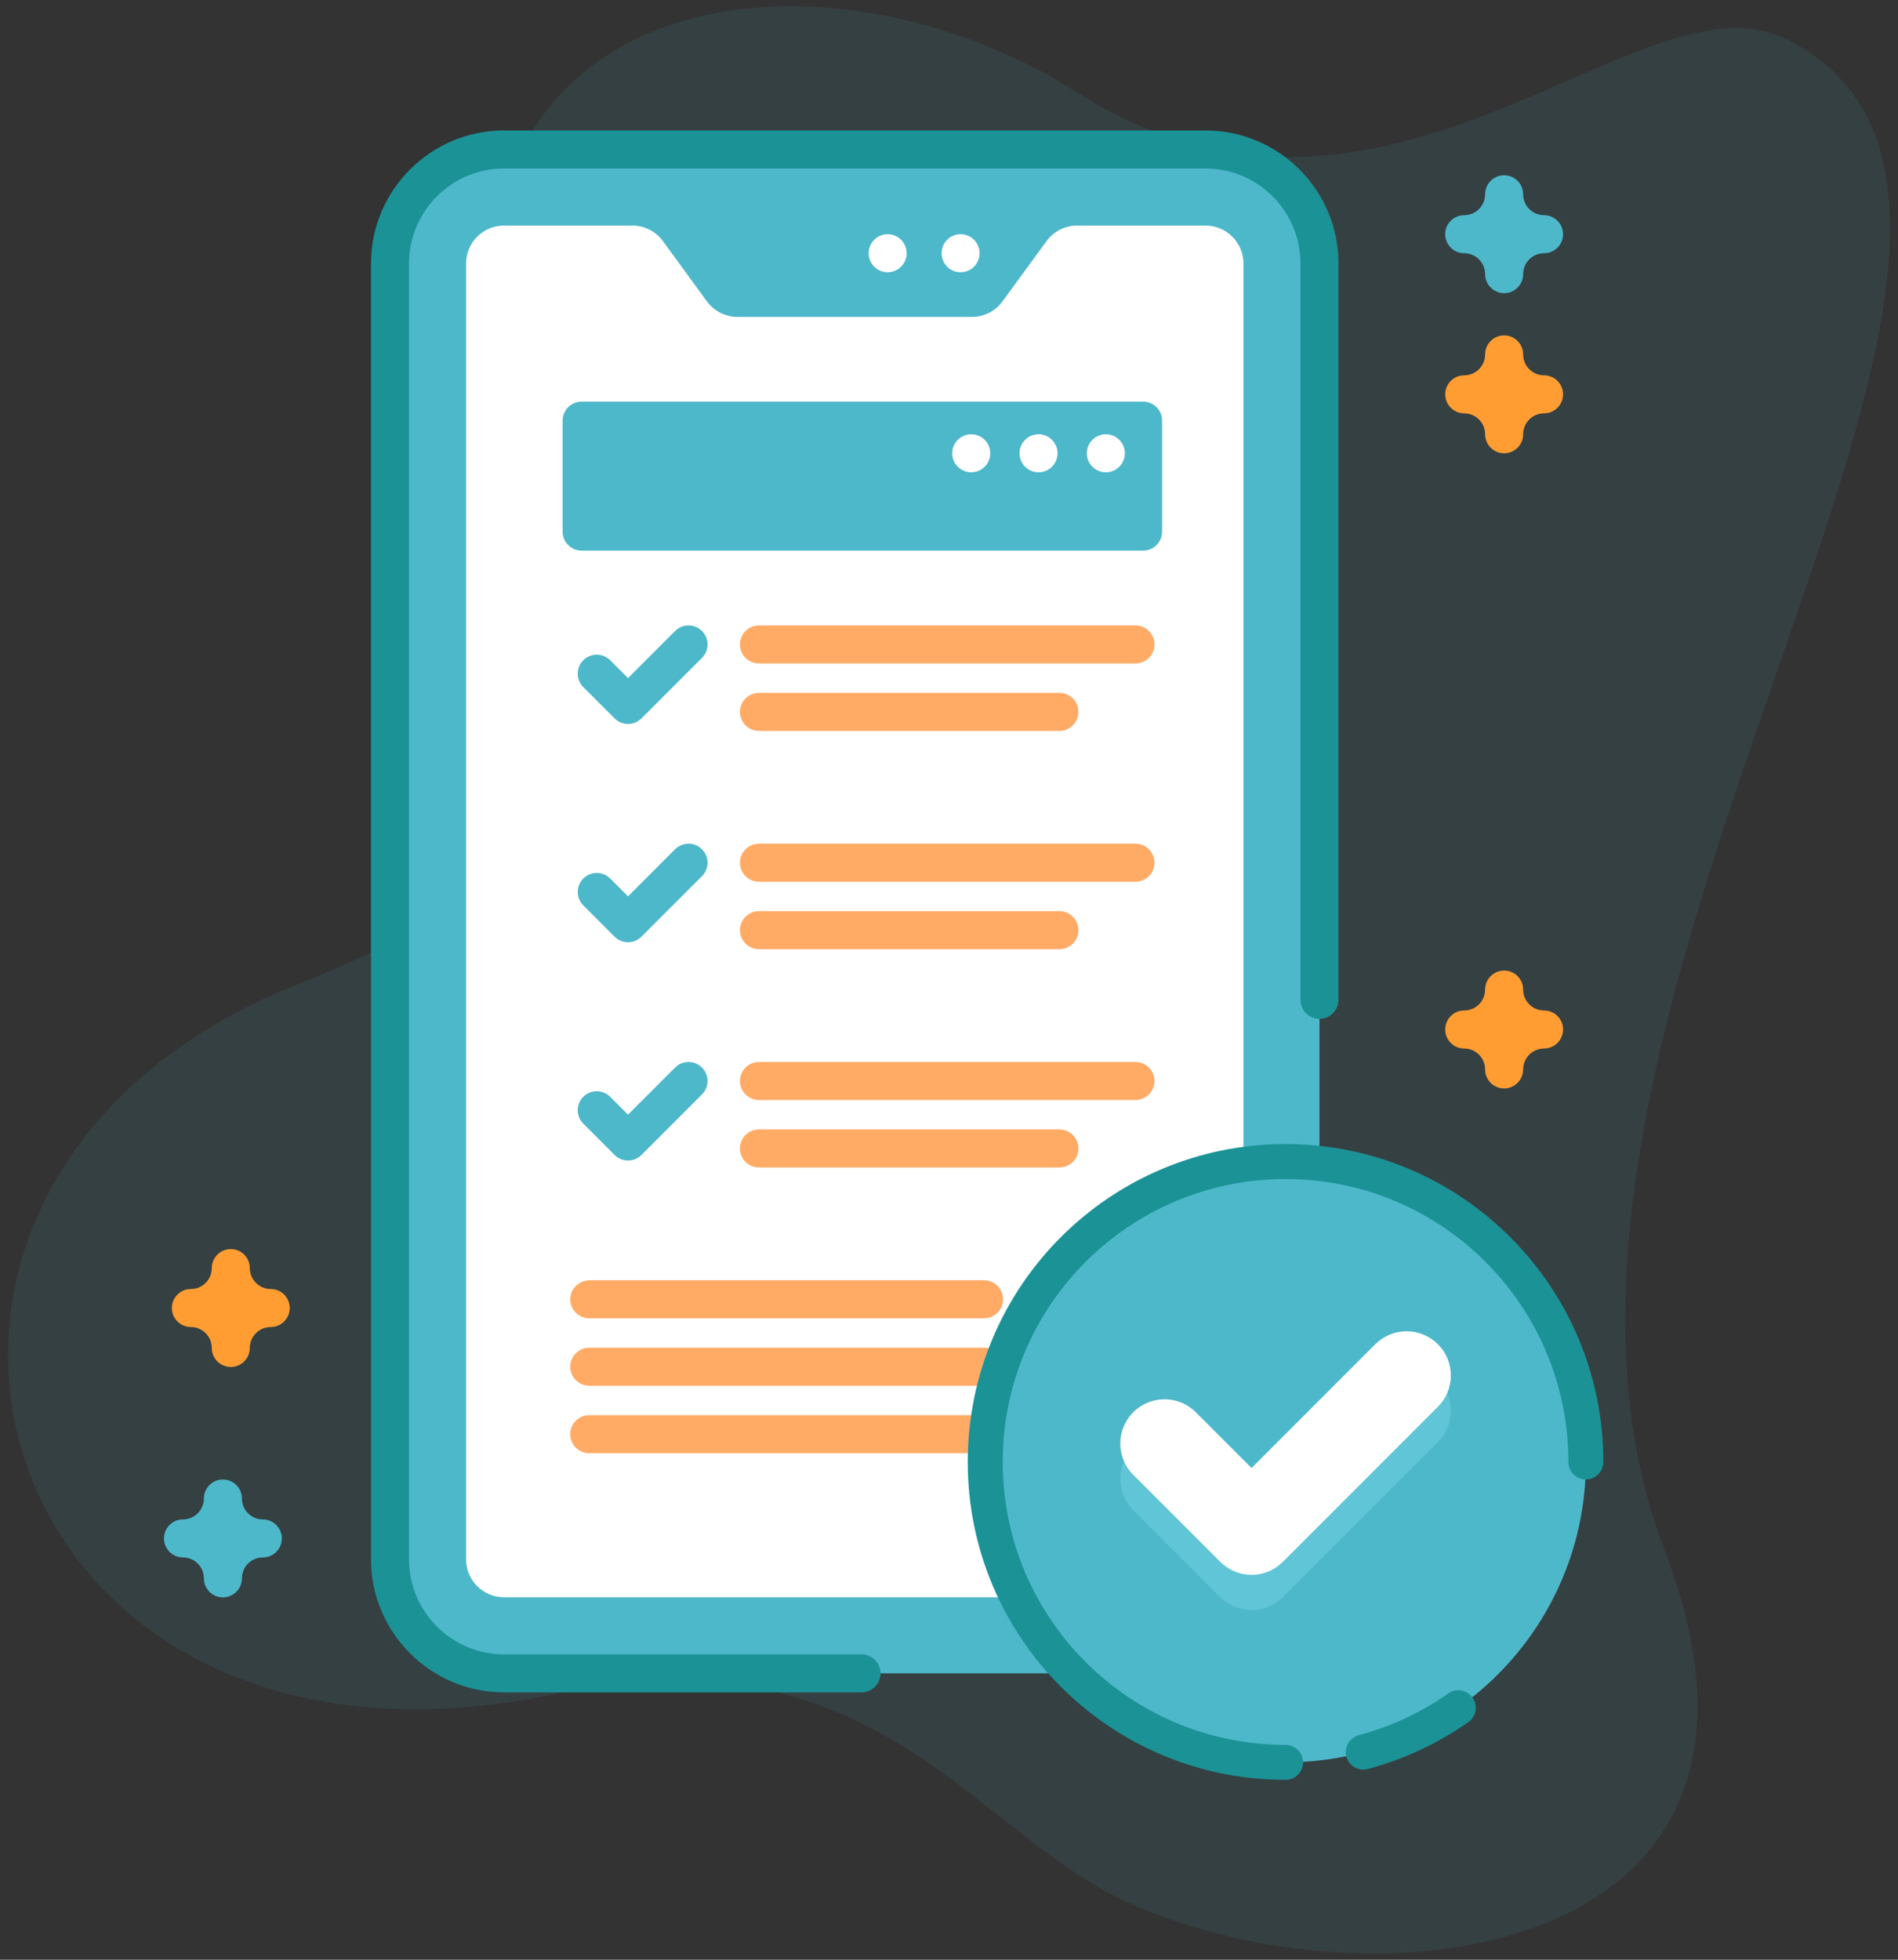 <svg width="217" height="224" viewBox="0 0 217 224" fill="none" xmlns="http://www.w3.org/2000/svg">
<rect x="0" y="0" width="217" height="224" fill="#333333" stroke="none"/>
<path d="M204.078 4.41C187.352 -3.759 158.419 33.077 123.075 10.525C97.796 -5.606 57.52 -4.275 55.588 33.104C53.397 75.49 84.95 92.284 33.944 112.549C-22.722 135.062 -2.318 207.487 63.506 193.623C100.186 185.898 111.264 209.55 129.134 217.539C157.746 230.33 208.193 223.751 190.351 177.313C166.773 115.945 244.853 24.326 204.078 4.41Z" fill="#4DB8CA" fill-opacity="0.1"/>
<path d="M150.86 30.126V178.226C150.86 185.428 145.022 191.266 137.819 191.266H57.631C50.428 191.266 44.591 185.428 44.591 178.226V30.126C44.591 22.923 50.428 17.085 57.631 17.085H137.819C145.022 17.085 150.86 22.923 150.86 30.126Z" fill="#4DB8CA"/>
<path d="M142.166 30.126V178.226C142.166 180.625 140.214 182.573 137.819 182.573H57.631C55.232 182.573 53.284 180.625 53.284 178.226V30.126C53.284 27.727 55.232 25.779 57.631 25.779H72.289C73.676 25.779 74.98 26.444 75.797 27.566L80.814 34.438C81.635 35.56 82.939 36.225 84.326 36.225H111.12C112.507 36.225 113.811 35.56 114.628 34.438L119.645 27.566C120.466 26.444 121.77 25.779 123.157 25.779H137.819C140.214 25.779 142.166 27.727 142.166 30.126Z" fill="white"/>
<path d="M109.824 31.118C111.024 31.118 111.997 30.145 111.997 28.945C111.997 27.745 111.024 26.771 109.824 26.771C108.623 26.771 107.65 27.745 107.65 28.945C107.65 30.145 108.623 31.118 109.824 31.118Z" fill="white"/>
<path d="M101.485 31.118C102.686 31.118 103.659 30.145 103.659 28.945C103.659 27.745 102.686 26.771 101.485 26.771C100.285 26.771 99.312 27.745 99.312 28.945C99.312 30.145 100.285 31.118 101.485 31.118Z" fill="white"/>
<path d="M154.014 157.939V172.001C154.014 173.745 152.601 175.158 150.858 175.158C149.114 175.158 147.701 173.745 147.701 172.001V157.939C147.701 156.195 149.114 154.782 150.858 154.782C152.601 154.782 154.014 156.195 154.014 157.939Z" fill="white"/>
<path d="M150.858 186.232C152.601 186.232 154.014 184.818 154.014 183.075C154.014 181.331 152.601 179.918 150.858 179.918C149.114 179.918 147.701 181.331 147.701 183.075C147.701 184.818 149.114 186.232 150.858 186.232Z" fill="white"/>
<path d="M130.689 62.94H66.5C65.3 62.94 64.326 61.967 64.326 60.767V48.077C64.326 46.877 65.3 45.904 66.5 45.904H130.689C131.889 45.904 132.863 46.877 132.863 48.077V60.767C132.863 61.967 131.889 62.94 130.689 62.94Z" fill="#4DB8CA"/>
<path d="M126.431 53.985C127.632 53.985 128.605 53.012 128.605 51.812C128.605 50.611 127.632 49.638 126.431 49.638C125.231 49.638 124.258 50.611 124.258 51.812C124.258 53.012 125.231 53.985 126.431 53.985Z" fill="white"/>
<path d="M118.736 53.985C119.936 53.985 120.909 53.012 120.909 51.812C120.909 50.611 119.936 49.638 118.736 49.638C117.536 49.638 116.562 50.611 116.562 51.812C116.562 53.012 117.536 53.985 118.736 53.985Z" fill="white"/>
<path d="M111.041 53.985C112.242 53.985 113.215 53.012 113.215 51.812C113.215 50.611 112.242 49.638 111.041 49.638C109.841 49.638 108.868 50.611 108.868 51.812C108.868 53.012 109.841 53.985 111.041 53.985Z" fill="white"/>
<path d="M114.68 156.219C114.68 155.019 113.707 154.045 112.506 154.045H67.369C66.169 154.045 65.196 155.019 65.196 156.219C65.196 157.419 66.169 158.392 67.369 158.392H112.507C113.707 158.392 114.68 157.42 114.68 156.219Z" fill="#FFAB66"/>
<path d="M112.506 161.756H67.369C66.169 161.756 65.196 162.73 65.196 163.93C65.196 165.13 66.169 166.103 67.369 166.103H112.507C113.707 166.103 114.68 165.13 114.68 163.93C114.68 162.729 113.707 161.756 112.506 161.756Z" fill="#FFAB66"/>
<path d="M112.506 146.336H67.462C66.327 146.336 65.314 147.166 65.206 148.296C65.082 149.592 66.098 150.683 67.369 150.683H112.507C113.707 150.683 114.68 149.709 114.68 148.509C114.68 147.309 113.707 146.336 112.506 146.336Z" fill="#FFAB66"/>
<path d="M86.773 79.198H121.126C122.326 79.198 123.299 80.171 123.299 81.371C123.299 82.572 122.326 83.545 121.126 83.545H86.773C85.573 83.545 84.599 82.572 84.599 81.371C84.599 80.171 85.573 79.198 86.773 79.198Z" fill="#FFAB66"/>
<path d="M86.773 71.487H129.819C131.02 71.487 131.993 72.461 131.993 73.661C131.993 74.861 131.02 75.834 129.819 75.834H86.773C85.573 75.834 84.599 74.861 84.599 73.661C84.599 72.461 85.573 71.487 86.773 71.487Z" fill="#FFAB66"/>
<path d="M71.803 82.753C71.227 82.753 70.674 82.524 70.266 82.116L66.689 78.539C65.84 77.69 65.84 76.314 66.689 75.466C67.538 74.617 68.914 74.617 69.763 75.466L71.803 77.505L77.184 72.124C78.033 71.275 79.409 71.275 80.257 72.124C81.106 72.972 81.106 74.349 80.257 75.197L73.339 82.115C72.932 82.524 72.379 82.753 71.803 82.753Z" fill="#4DB8CA"/>
<path d="M86.773 104.147H121.126C122.326 104.147 123.299 105.121 123.299 106.321C123.299 107.521 122.326 108.494 121.126 108.494H86.773C85.573 108.494 84.599 107.521 84.599 106.321C84.599 105.121 85.573 104.147 86.773 104.147Z" fill="#FFAB66"/>
<path d="M86.773 96.437H129.819C131.02 96.437 131.993 97.41 131.993 98.61C131.993 99.81 131.02 100.784 129.819 100.784H86.773C85.573 100.784 84.599 99.81 84.599 98.61C84.599 97.41 85.573 96.437 86.773 96.437Z" fill="#FFAB66"/>
<path d="M71.803 107.702C71.227 107.702 70.674 107.473 70.266 107.065L66.689 103.488C65.84 102.64 65.84 101.263 66.689 100.415C67.538 99.566 68.914 99.566 69.763 100.415L71.803 102.455L77.184 97.073C78.033 96.225 79.409 96.225 80.257 97.073C81.106 97.922 81.106 99.298 80.257 100.147L73.339 107.065C72.932 107.473 72.379 107.702 71.803 107.702Z" fill="#4DB8CA"/>
<path d="M86.773 129.097H121.126C122.326 129.097 123.299 130.07 123.299 131.27C123.299 132.471 122.326 133.444 121.126 133.444H86.773C85.573 133.444 84.599 132.471 84.599 131.27C84.599 130.07 85.573 129.097 86.773 129.097Z" fill="#FFAB66"/>
<path d="M86.773 121.386H129.819C131.02 121.386 131.993 122.36 131.993 123.56C131.993 124.76 131.02 125.733 129.819 125.733H86.773C85.573 125.733 84.599 124.76 84.599 123.56C84.599 122.36 85.573 121.386 86.773 121.386Z" fill="#FFAB66"/>
<path d="M71.803 132.652C71.227 132.652 70.674 132.423 70.266 132.015L66.689 128.438C65.84 127.589 65.84 126.213 66.689 125.364C67.538 124.515 68.914 124.515 69.763 125.364L71.803 127.404L77.184 122.023C78.033 121.174 79.409 121.174 80.257 122.023C81.106 122.871 81.106 124.248 80.257 125.096L73.339 132.014C72.932 132.423 72.379 132.652 71.803 132.652Z" fill="#4DB8CA"/>
<path d="M25.485 182.582C24.284 182.582 23.311 181.609 23.311 180.408C23.311 179.091 22.239 178.018 20.92 178.018C19.72 178.018 18.747 177.045 18.747 175.844C18.747 174.644 19.72 173.671 20.92 173.671C22.239 173.671 23.311 172.598 23.311 171.28C23.311 170.079 24.284 169.107 25.485 169.107C26.685 169.107 27.658 170.079 27.658 171.28C27.658 172.598 28.73 173.671 30.049 173.671C31.249 173.671 32.222 174.644 32.222 175.844C32.222 177.045 31.249 178.018 30.049 178.018C28.73 178.018 27.658 179.091 27.658 180.408C27.658 181.609 26.685 182.582 25.485 182.582Z" fill="#4DB8CA"/>
<path d="M171.969 124.412C170.768 124.412 169.795 123.439 169.795 122.239C169.795 120.921 168.723 119.848 167.404 119.848C166.204 119.848 165.231 118.875 165.231 117.674C165.231 116.474 166.204 115.501 167.404 115.501C168.723 115.501 169.795 114.428 169.795 113.11C169.795 111.909 170.768 110.937 171.969 110.937C173.169 110.937 174.142 111.909 174.142 113.11C174.142 114.428 175.215 115.501 176.533 115.501C177.733 115.501 178.706 116.474 178.706 117.674C178.706 118.875 177.733 119.848 176.533 119.848C175.215 119.848 174.142 120.921 174.142 122.239C174.142 123.439 173.169 124.412 171.969 124.412Z" fill="#FF9D33"/>
<path d="M171.969 33.509C170.768 33.509 169.795 32.536 169.795 31.336C169.795 30.018 168.723 28.945 167.404 28.945C166.204 28.945 165.231 27.972 165.231 26.771C165.231 25.571 166.204 24.598 167.404 24.598C168.723 24.598 169.795 23.525 169.795 22.207C169.795 21.006 170.768 20.034 171.969 20.034C173.169 20.034 174.142 21.006 174.142 22.207C174.142 23.525 175.215 24.598 176.533 24.598C177.733 24.598 178.706 25.571 178.706 26.771C178.706 27.972 177.733 28.945 176.533 28.945C175.215 28.945 174.142 30.018 174.142 31.336C174.142 32.536 173.169 33.509 171.969 33.509Z" fill="#4DB8CA"/>
<path d="M171.969 51.812C170.768 51.812 169.795 50.839 169.795 49.638C169.795 48.32 168.723 47.247 167.404 47.247C166.204 47.247 165.231 46.275 165.231 45.074C165.231 43.873 166.204 42.901 167.404 42.901C168.723 42.901 169.795 41.828 169.795 40.51C169.795 39.309 170.768 38.336 171.969 38.336C173.169 38.336 174.142 39.309 174.142 40.51C174.142 41.828 175.215 42.901 176.533 42.901C177.733 42.901 178.706 43.873 178.706 45.074C178.706 46.275 177.733 47.247 176.533 47.247C175.215 47.247 174.142 48.32 174.142 49.638C174.142 50.838 173.169 51.812 171.969 51.812Z" fill="#FF9D33"/>
<path d="M26.387 156.247C25.186 156.247 24.213 155.274 24.213 154.074C24.213 152.756 23.141 151.683 21.822 151.683C20.622 151.683 19.649 150.71 19.649 149.509C19.649 148.309 20.622 147.336 21.822 147.336C23.141 147.336 24.213 146.263 24.213 144.945C24.213 143.744 25.186 142.772 26.387 142.772C27.587 142.772 28.56 143.744 28.56 144.945C28.56 146.263 29.633 147.336 30.951 147.336C32.151 147.336 33.124 148.309 33.124 149.509C33.124 150.71 32.151 151.683 30.951 151.683C29.633 151.683 28.56 152.756 28.56 154.074C28.56 155.274 27.587 156.247 26.387 156.247Z" fill="#FF9D33"/>
<path d="M98.495 193.441H57.629C49.24 193.441 42.415 186.616 42.415 178.227V30.125C42.415 21.735 49.24 14.91 57.629 14.91H137.817C146.206 14.91 153.032 21.735 153.032 30.125V114.282C153.032 115.482 152.058 116.455 150.858 116.455C149.658 116.455 148.685 115.482 148.685 114.282V30.125C148.685 24.132 143.81 19.257 137.817 19.257H57.629C51.637 19.257 46.762 24.132 46.762 30.125V178.226C46.762 184.219 51.637 189.094 57.629 189.094H98.495C99.695 189.094 100.668 190.066 100.668 191.267C100.668 192.468 99.695 193.441 98.495 193.441Z" fill="#1B9296"/>
<path d="M181.316 167.103C181.316 177.209 176.95 186.295 170.001 192.579C163.911 198.086 155.837 201.44 146.979 201.44C128.016 201.44 112.643 186.067 112.643 167.103C112.643 148.14 128.016 132.767 146.979 132.767C165.943 132.767 181.316 148.14 181.316 167.103Z" fill="#4DB8CA"/>
<path d="M181.316 167.103C181.316 148.14 165.943 132.767 146.979 132.767C128.016 132.767 112.643 148.14 112.643 167.103C112.643 186.067 128.016 201.44 146.979 201.44" stroke="#1B9296" stroke-width="4" stroke-linecap="round"/>
<path d="M155.866 200.27C159.873 199.196 163.523 197.456 166.73 195.202" stroke="#1B9296" stroke-width="4" stroke-linecap="round"/>
<path d="M143.093 184.041C141.752 184.041 140.466 183.509 139.517 182.559L129.566 172.608C127.591 170.634 127.591 167.432 129.566 165.458C131.541 163.482 134.742 163.482 136.718 165.458L143.092 171.831L157.241 157.683C159.216 155.707 162.417 155.707 164.393 157.683C166.368 159.657 166.368 162.859 164.393 164.833L146.668 182.558C145.721 183.509 144.434 184.041 143.093 184.041Z" fill="#60C5D6"/>
<path d="M143.093 180.006C141.752 180.006 140.466 179.474 139.517 178.524L129.566 168.573C127.591 166.599 127.591 163.396 129.566 161.422C131.541 159.447 134.742 159.447 136.718 161.422L143.092 167.796L157.241 153.647C159.216 151.672 162.417 151.672 164.393 153.647C166.368 155.622 166.368 158.824 164.393 160.798L146.668 178.523C145.721 179.474 144.434 180.006 143.093 180.006Z" fill="white"/>
</svg>
